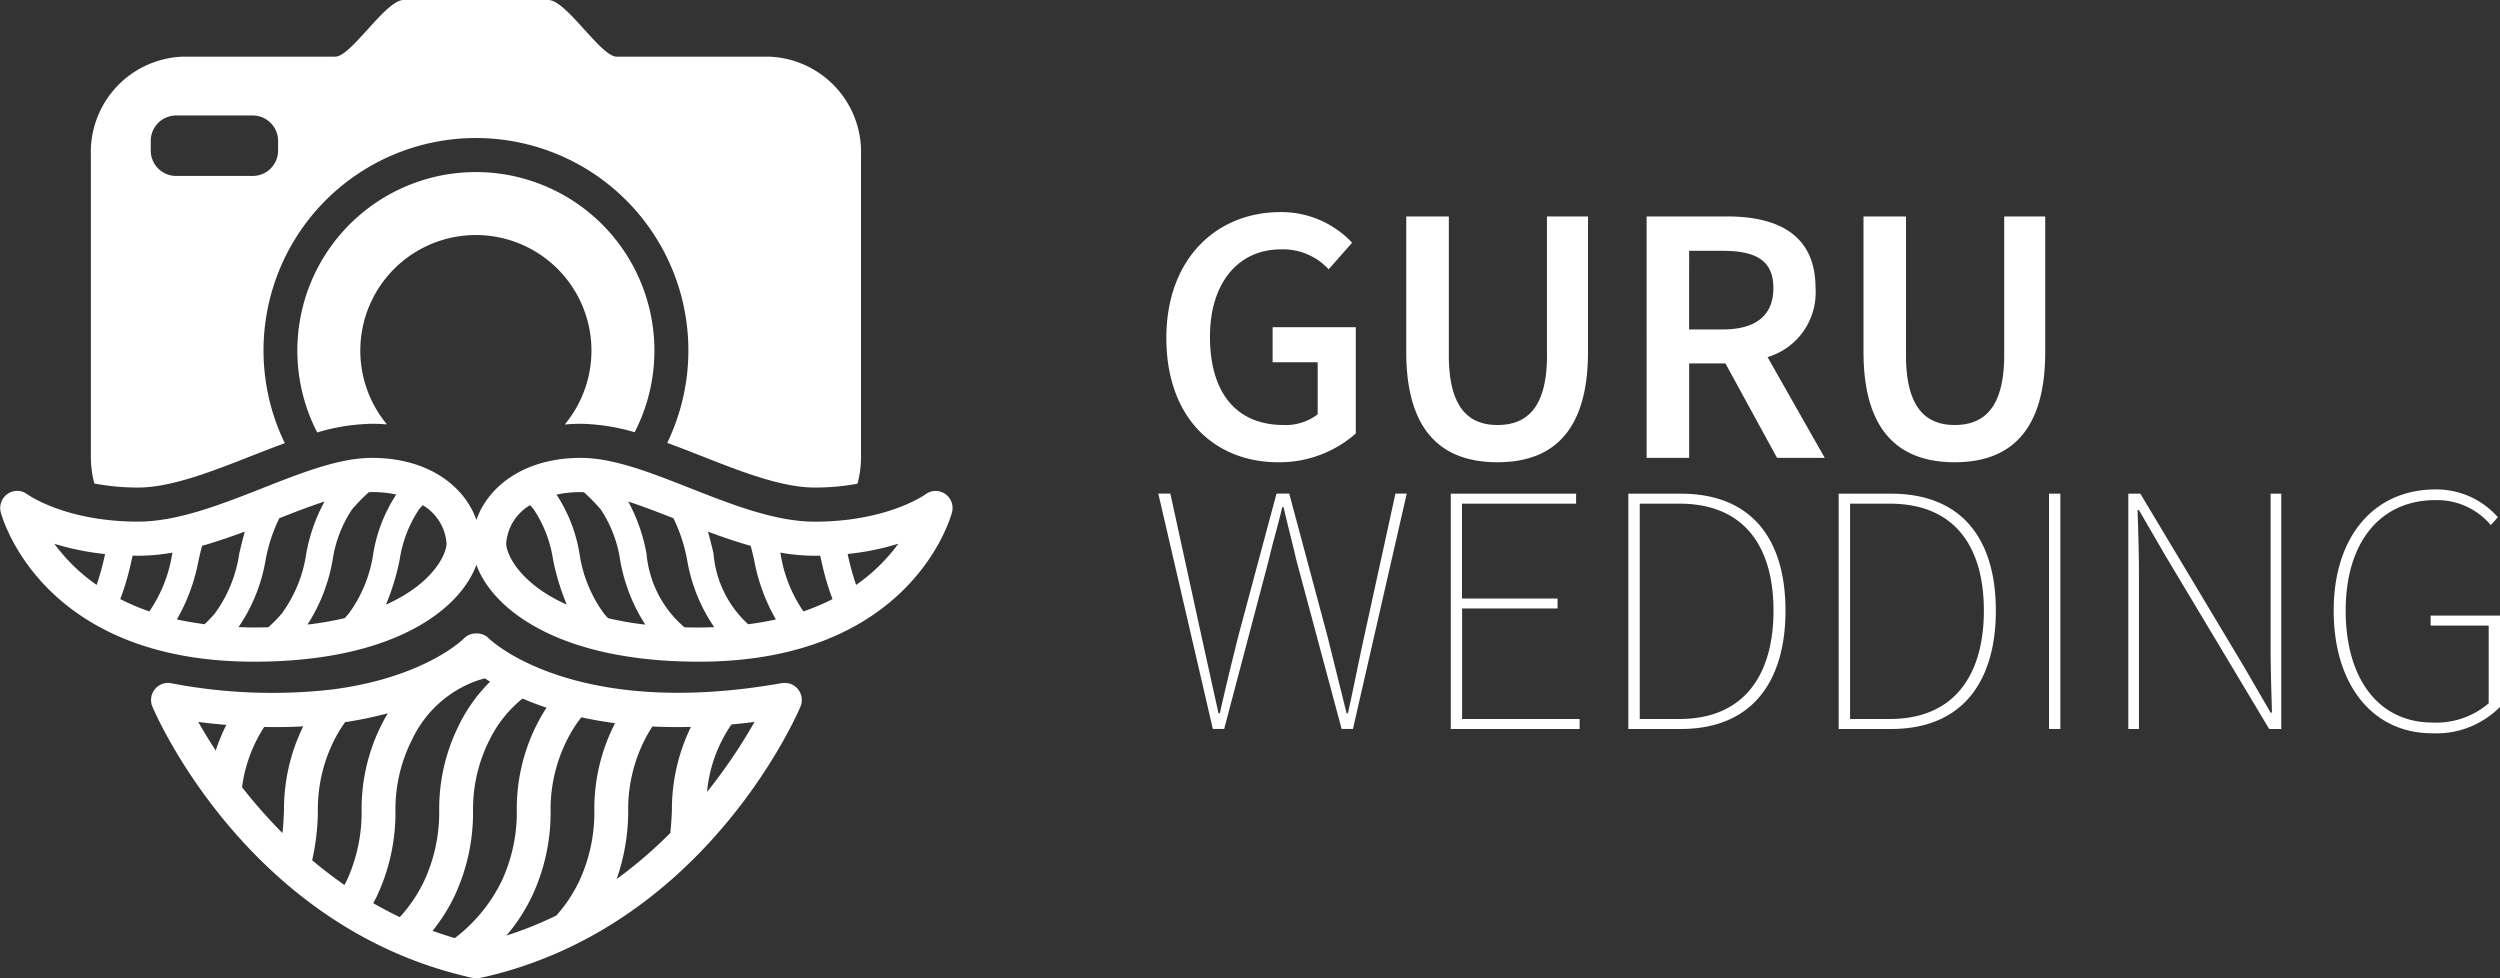 <svg xmlns="http://www.w3.org/2000/svg" width="184" height="72" viewBox="0 0 184 72"><rect x="0" y="0" width="184" height="72" fill="#333333" stroke="none"/><path fill="#fff" fill-rule="evenodd" d="M69.559 36.349a1.24 1.24 0 0 0-1.447.036c-.021.016-2.8 2.01-8.15 2.01-2.9 0-6.1-1.259-9.191-2.476-2.894-1.139-5.627-2.219-8.025-2.219-4.2 0-6.837 2.132-7.684 4.565-.848-2.429-3.482-4.565-7.685-4.565-2.4 0-5.131 1.076-8.024 2.215-3.093 1.217-6.291 2.476-9.191 2.476-5.354 0-8.129-1.995-8.15-2.01a1.24 1.24 0 0 0-1.447-.036 1.261 1.261 0 0 0-.507 1.365c.118.452 3.086 10.99 18.623 10.99 10.386 0 15.2-3.9 16.381-7.127 1.18 3.227 5.994 7.127 16.381 7.127 15.536 0 18.5-10.536 18.623-10.984a1.26 1.26 0 0 0-.507-1.367zm-62.445 6.7A13.182 13.182 0 0 1 4 40.022a19.433 19.433 0 0 0 3.733.756 20.1 20.1 0 0 1-.619 2.272zm5.561-2.3A10.3 10.3 0 0 1 10.991 45a16.744 16.744 0 0 1-2.139-.906 19.487 19.487 0 0 0 .836-2.89c.024-.1.052-.2.076-.309.133 0 .262.008.4.008a14.89 14.89 0 0 0 2.532-.23zm2.38 5.194c-.713-.1-1.4-.21-2.035-.356a13.689 13.689 0 0 0 1.6-4.381c.083-.356.165-.7.252-1.034 1.054-.3 2.1-.659 3.149-1.049-.157.54-.286 1.086-.411 1.625a9.89 9.89 0 0 1-1.815 4.426 9.819 9.819 0 0 1-.739.771zm5.668-.768a9.947 9.947 0 0 1-.979.993q-.519.014-1.064.014c-.386 0-.753-.015-1.122-.029a12.39 12.39 0 0 0 1.992-4.947 11.938 11.938 0 0 1 1.007-3.066c1.152-.453 2.273-.886 3.327-1.228a12.735 12.735 0 0 0-1.345 3.836 9.891 9.891 0 0 1-1.815 4.429zm4.932 0c-.091.108-.19.215-.289.321a24.177 24.177 0 0 1-2.734.472 12.775 12.775 0 0 0 1.851-4.762 9.149 9.149 0 0 1 1.427-3.717 14.167 14.167 0 0 1 1.232-1.26c.077 0 .16-.014.235-.014a8.446 8.446 0 0 1 1.788.183 11.193 11.193 0 0 0-1.693 4.35 9.889 9.889 0 0 1-1.816 4.429zm2.753-.678a17.476 17.476 0 0 0 1.006-3.291 9.144 9.144 0 0 1 1.427-3.717c.084-.1.178-.206.269-.309A3.562 3.562 0 0 1 32.866 40c0 .761-.966 2.942-4.457 4.5zM37.257 40a3.562 3.562 0 0 1 1.755-2.82c.091.1.186.2.269.309a9.144 9.144 0 0 1 1.427 3.717 17.476 17.476 0 0 0 1.006 3.294c-3.489-1.558-4.457-3.739-4.457-4.5zm7.5 5.5c-.1-.107-.2-.213-.289-.321a9.889 9.889 0 0 1-1.816-4.427 11.19 11.19 0 0 0-1.693-4.35 8.448 8.448 0 0 1 1.788-.183c.075 0 .158.011.235.014a14.137 14.137 0 0 1 1.232 1.26 9.148 9.148 0 0 1 1.427 3.717 12.777 12.777 0 0 0 1.851 4.762 24.179 24.179 0 0 1-2.735-.472zm6.686.686q-.545 0-1.064-.014a8.048 8.048 0 0 1-2.795-5.42 12.741 12.741 0 0 0-1.345-3.836c1.054.342 2.175.775 3.327 1.228a11.934 11.934 0 0 1 1.007 3.066 12.39 12.39 0 0 0 1.992 4.947c-.365.013-.736.028-1.122.028zm3.625-.239a7.9 7.9 0 0 1-2.552-5.195 30.433 30.433 0 0 0-.411-1.625c1.044.39 2.095.753 3.148 1.049.087.335.169.678.252 1.034a13.689 13.689 0 0 0 1.6 4.381c-.64.144-1.324.259-2.037.354zM59.133 45a10.306 10.306 0 0 1-1.685-4.254l-.018-.073a14.89 14.89 0 0 0 2.532.23c.136 0 .265-.006.4-.008.024.1.052.2.076.309a19.512 19.512 0 0 0 .836 2.89 16.733 16.733 0 0 1-2.141.906zm3.876-1.955a20.075 20.075 0 0 1-.623-2.272 19.424 19.424 0 0 0 3.733-.756 13.176 13.176 0 0 1-3.11 3.033zm-5.462 7.232C42.169 53 36.046 47.053 35.992 47a1.243 1.243 0 0 0-.894-.38h-.069a1.243 1.243 0 0 0-.893.38c-.04.041-2.84 2.828-9.537 3.726-.031 0-.061.008-.092.014a39.265 39.265 0 0 1-11.926-.457 1.243 1.243 0 0 0-1.193.457 1.263 1.263 0 0 0-.17 1.274c.274.647 6.725 15.477 22.194 19.625l.033.008c.433.116.871.227 1.318.325a1.221 1.221 0 0 0 .267.029h.07a1.223 1.223 0 0 0 .267-.029C51.816 68.357 58.63 52.68 58.912 52.014a1.263 1.263 0 0 0-.17-1.274 1.242 1.242 0 0 0-1.195-.459zM50.853 53.5a13.844 13.844 0 0 0-1.4 6.156c-.024.56-.057 1.1-.117 1.651a33.387 33.387 0 0 1-3.95 3.392 15.2 15.2 0 0 0 .849-4.934 11.337 11.337 0 0 1 1.233-5.352 10.086 10.086 0 0 1 .55-.943q1.346.066 2.835.03zM37.272 68.857a13.237 13.237 0 0 0 1.9-2.932 14.449 14.449 0 0 0 1.353-6.16 11.338 11.338 0 0 1 1.233-5.352 9.765 9.765 0 0 1 1.026-1.62c.771.17 1.6.317 2.486.434l-.026.046a13.761 13.761 0 0 0-1.5 6.383 11.984 11.984 0 0 1-1.117 5.2 10.79 10.79 0 0 1-1.679 2.528 27.676 27.676 0 0 1-3.676 1.473zm-5.436-.349a13.063 13.063 0 0 0 1.627-2.583 14.449 14.449 0 0 0 1.353-6.16 11.337 11.337 0 0 1 1.233-5.352 8.969 8.969 0 0 1 2.41-3c.534.231 1.121.458 1.765.673a12.713 12.713 0 0 0-.688 1.186 13.762 13.762 0 0 0-1.5 6.383 11.983 11.983 0 0 1-1.117 5.2 11.744 11.744 0 0 1-3.447 4.19 30.985 30.985 0 0 1-1.635-.537zm-4.367-2.034c.1-.182.2-.364.284-.549a14.446 14.446 0 0 0 1.353-6.16 11.339 11.339 0 0 1 1.233-5.352A8.389 8.389 0 0 1 35.1 50.1a6.053 6.053 0 0 1 .593-.169c.119.079.242.16.376.243a11.765 11.765 0 0 0-2.243 3.1 13.76 13.76 0 0 0-1.5 6.383 11.983 11.983 0 0 1-1.117 5.2 10.807 10.807 0 0 1-1.784 2.644q-1.012-.486-1.955-1.027zm-4.495-3.159a17.23 17.23 0 0 0 .421-3.55 11.338 11.338 0 0 1 1.233-5.352 9.867 9.867 0 0 1 .775-1.265 27.572 27.572 0 0 0 3.142-.651c-.148.248-.292.5-.43.776a13.76 13.76 0 0 0-1.5 6.383 11.983 11.983 0 0 1-1.117 5.2c-.045.095-.1.187-.146.281a32.822 32.822 0 0 1-2.377-1.822zm-6.318-9.962a14.12 14.12 0 0 0-.779 1.883c-.513-.783-.942-1.5-1.285-2.1q1.064.132 2.066.217zm1.158 4.585a10.725 10.725 0 0 1 1.631-4.435q1.513.033 2.873-.044a13.836 13.836 0 0 0-1.416 6.2c-.024.557-.051 1.1-.112 1.655a37.569 37.569 0 0 1-2.974-3.376zm34.227.342a10.243 10.243 0 0 1 1.139-3.867 10.021 10.021 0 0 1 .654-1.094 47.177 47.177 0 0 0 1.7-.188 39.055 39.055 0 0 1-3.491 5.149zm-9.3-27.089a14.787 14.787 0 0 1 3.969.623 13.14 13.14 0 1 0-23.363.015 14.865 14.865 0 0 1 4.025-.639c.374 0 .743.016 1.106.046a8.506 8.506 0 1 1 13.087.007c.391-.033.783-.052 1.181-.052zm-32.579 4.691c2.429 0 5.4-1.17 8.283-2.3.852-.335 1.69-.662 2.517-.965a15.635 15.635 0 1 1 28.145-.02c.846.309 1.7.643 2.575.986 2.877 1.132 5.851 2.3 8.28 2.3a16.923 16.923 0 0 0 3.15-.284 7.7 7.7 0 0 0 .259-1.963V11.413A7.023 7.023 0 0 0 56.59 4.17H45.385c-1.172 0-3.7-4.17-5.031-4.17H29.706c-1.331 0-3.859 4.17-5.031 4.17H13.469a7.023 7.023 0 0 0-6.781 7.243v22.222a7.692 7.692 0 0 0 .256 1.95 16.871 16.871 0 0 0 3.218.297zm.933-25.507A1.868 1.868 0 0 1 12.956 8.5h5.65a1.868 1.868 0 0 1 1.861 1.875v.7a1.868 1.868 0 0 1-1.861 1.875h-5.65a1.868 1.868 0 0 1-1.861-1.875v-.7zm83 23.648a8.5 8.5 0 0 0 5.69-2.118v-7.822h-6.121v2.58h3.317v3.83a3.856 3.856 0 0 1-2.508.787c-3.533 0-5.42-2.444-5.42-6.491 0-3.992 2.1-6.437 5.231-6.437a4.59 4.59 0 0 1 3.506 1.467l1.726-1.955a7.138 7.138 0 0 0-5.259-2.254c-4.746 0-8.413 3.45-8.413 9.262-.001 5.892 3.556 9.151 8.25 9.151zm19.765-7.876c0 3.856-1.483 5.133-3.64 5.133-2.13 0-3.586-1.277-3.586-5.133V15.934H103.5V25.9c0 5.839 2.616 8.121 6.715 8.121 4.072 0 6.661-2.282 6.661-8.121v-9.966h-3.021v10.213zm19.764-4.947c0-3.966-2.831-5.27-6.5-5.27h-5.932V33.7h3.128v-6.956h2.67l3.8 6.953h3.51l-4.207-7.415a4.96 4.96 0 0 0 3.531-5.082zm-6.824 3.046h-2.481V18.46h2.481c2.427 0 3.721.706 3.721 2.743.002 2.011-1.292 3.043-3.721 3.043zm20.709 1.9c0 3.856-1.484 5.133-3.641 5.133-2.131 0-3.587-1.277-3.587-5.133V15.934h-3.127V25.9c0 5.839 2.615 8.121 6.714 8.121 4.072 0 6.661-2.282 6.661-8.121v-9.966h-3.02v10.213zm-47.1 20.684c-.416 1.889-.781 3.778-1.2 5.667h-.1l-1.407-5.667-2.813-10.5h-.938l-2.814 10.5c-.469 1.889-.938 3.778-1.355 5.667h-.1l-1.251-5.667-2.292-10.5h-.886l4.012 17.318h.835l3.282-12.437c.313-1.364.678-2.519.99-3.883h.1c.312 1.364.625 2.519.937 3.883l3.335 12.437h.834l3.959-17.318h-.833zm7.193-2.046h7.034v-.734h-7.034v-6.98H116v-.735h-9.223v17.318h9.483v-.735h-8.649v-8.134zm16.1-8.449h-3.856v17.318h3.856c5.314 0 7.711-3.569 7.711-8.711s-2.39-8.607-7.704-8.607zm-.1 16.583h-2.917V37.07h2.915c4.9 0 6.93 3.306 6.93 7.871s-2.03 7.977-6.93 7.977zm15.581-16.583h-3.856v17.318h3.856c5.315 0 7.712-3.569 7.712-8.711s-2.395-8.607-7.71-8.607zm-.1 16.583h-2.918V37.07h2.918c4.9 0 6.93 3.306 6.93 7.871s-2.035 7.977-6.932 7.977zm11.725.735h.834V36.335h-.834v17.318zm16.309-6.087c0 1.627.052 3.2.1 4.88h-.1l-1.98-3.411-7.607-12.7h-.885v17.318h.781V42.266c0-1.627-.052-3.1-.1-4.723h.1l1.98 3.411 7.607 12.7h.887V36.335h-.782v11.23zm11.778-2.257v.735h4.272v5.72a5.927 5.927 0 0 1-4.116 1.417c-4.012 0-6.409-3.254-6.409-8.239s2.5-8.134 6.617-8.134a5.17 5.17 0 0 1 4.064 1.837l.521-.577a6.026 6.026 0 0 0-4.585-2.046c-4.533 0-7.5 3.463-7.5 8.921s2.866 9.026 7.243 9.026a6.584 6.584 0 0 0 5-1.942v-6.718h-5.106z"/></svg>